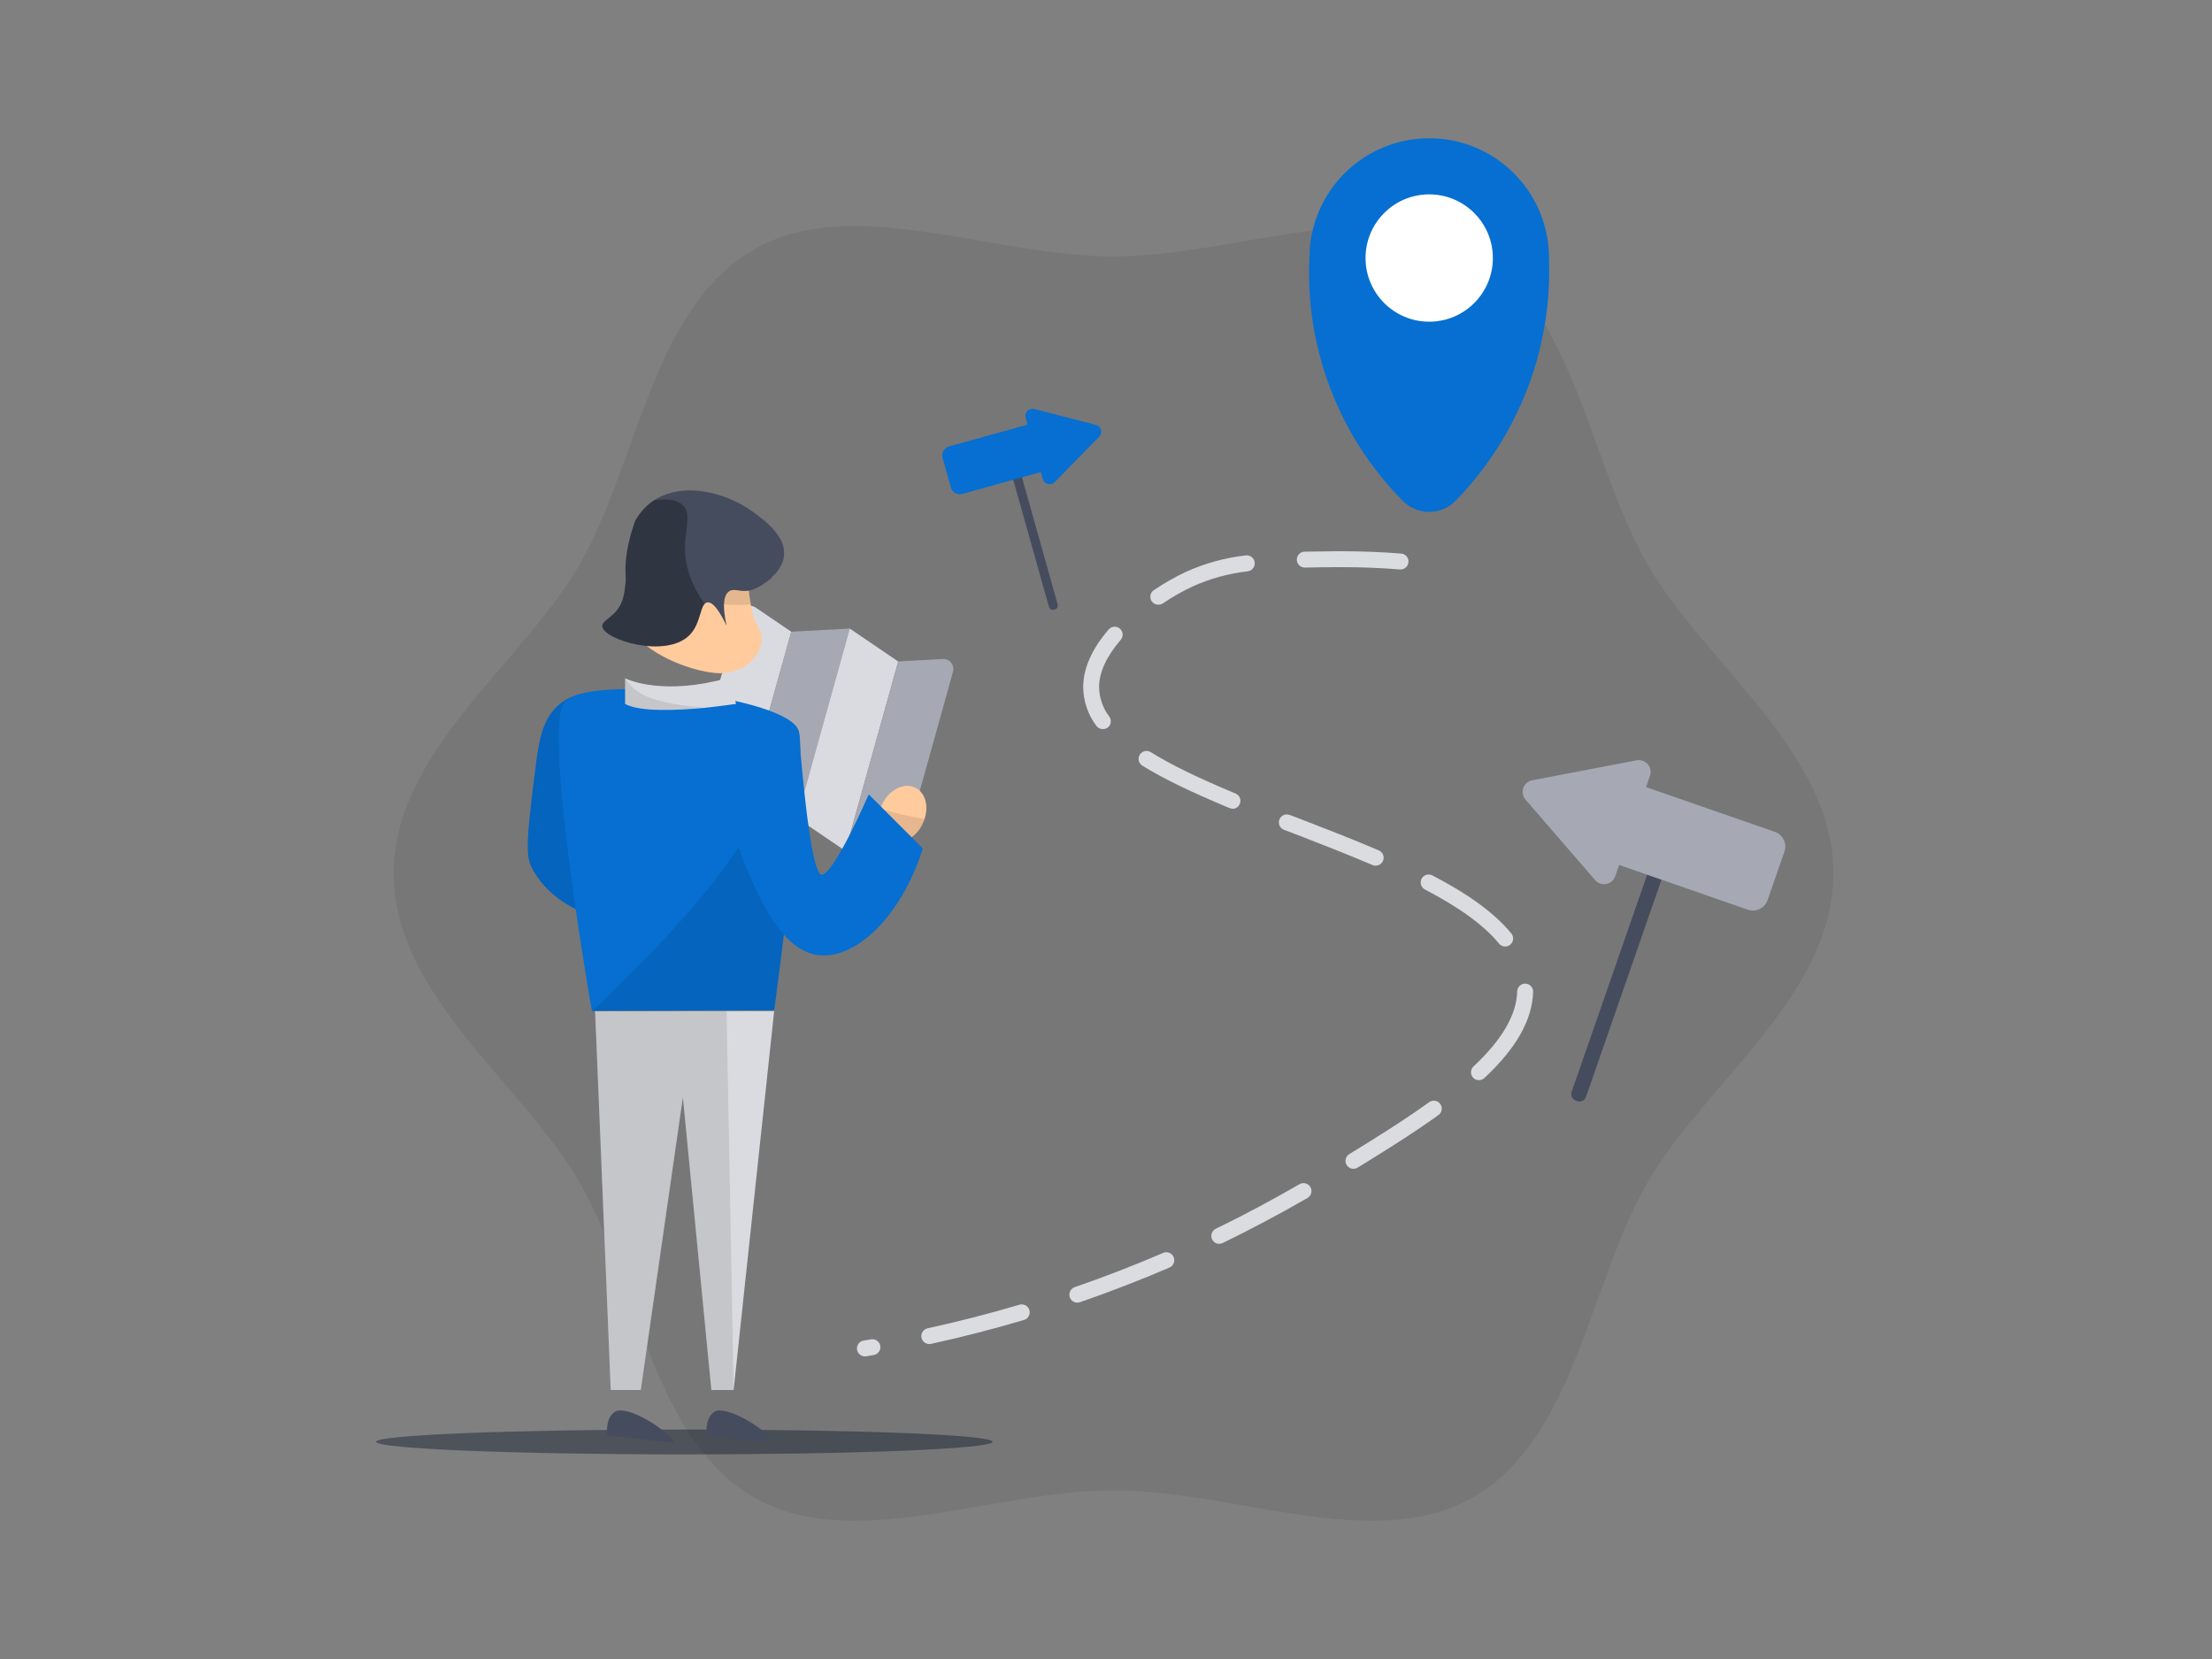 <svg xmlns="http://www.w3.org/2000/svg" width="800" height="600" fill="none" viewBox="0 0 800 600">
    <rect x="0" y="0" width="800" height="600" fill="#808080" stroke="none"/>
    <path d="M142.377 315.889C142.377 359.876 188.896 391.867 209.514 427.462C230.696 464.196 235.876 520.155 272.495 541.429C308.078 562.035 358.742 539.012 402.729 539.012C446.716 539.012 497.379 562.035 532.962 541.429C569.582 520.236 574.762 464.162 595.955 427.462C616.561 391.879 663.081 359.991 663.081 315.889C663.081 271.787 616.446 239.911 595.955 204.305C574.762 167.57 569.582 111.496 532.962 90.338C497.379 69.731 446.716 92.755 402.729 92.755C358.742 92.755 308.078 69.731 272.495 90.338C235.761 111.531 230.696 167.605 209.514 204.305C188.896 239.991 142.377 271.891 142.377 315.889Z" fill="black" opacity="0.07"/>
    <path d="M267.075 296.975L252.006 286.729C251.293 286.242 250.749 285.544 250.452 284.733C250.155 283.922 250.119 283.038 250.348 282.205L267.098 222.102C267.275 221.47 267.599 220.889 268.045 220.407C268.491 219.926 269.045 219.557 269.662 219.332C270.278 219.107 270.939 219.032 271.591 219.113C272.242 219.195 272.864 219.43 273.407 219.8L286.173 228.48L267.075 296.975Z" fill="#DADBE0"/>
    <path d="M267.072 296.975L288.231 295.847L307.329 227.328L286.17 228.468L267.072 296.975Z" fill="#A6A9B3"/>
    <path d="M305.753 307.75L288.232 295.847L307.331 227.328L324.852 239.243L305.753 307.75Z" fill="#DADBE0"/>
    <path d="M305.754 307.75L324.334 306.76C325.085 306.72 325.805 306.445 326.391 305.974C326.978 305.503 327.402 304.86 327.603 304.135L344.664 242.95C344.822 242.397 344.846 241.814 344.734 241.25C344.622 240.685 344.376 240.156 344.018 239.706C343.66 239.255 343.2 238.897 342.675 238.66C342.151 238.424 341.578 238.316 341.003 238.345L324.887 239.209L305.754 307.75Z" fill="#A6A9B3"/>
    <path d="M215.226 331.695C209.792 329.899 197.417 324.868 191.926 312.953C189.831 308.418 191.108 298.184 193.652 277.727C194.942 267.366 196.358 259.17 202.943 254.231C204.267 253.242 205.719 252.437 207.259 251.837C209.923 278.46 212.578 305.079 215.226 331.695Z" fill="#066FD1" style="fill: #066FD1; fill: #066FD1;"/>
    <path d="M215.226 331.695C209.792 329.899 197.417 324.868 191.926 312.953C189.831 308.418 191.108 298.184 193.652 277.727C194.942 267.366 196.358 259.17 202.943 254.231C204.267 253.242 205.719 252.437 207.259 251.837C209.923 278.46 212.578 305.079 215.226 331.695Z" fill="black" opacity="0.1"/>
    <path d="M287.369 302.846C284.595 331.626 280.002 365.378 280.002 365.378L214.062 365.666C214.062 365.666 196.38 265.214 203.92 254.255C211.46 243.295 285.827 251.849 288.924 264.535C290.086 269.358 289.108 285.141 287.369 302.846Z" fill="#066FD1" style="fill: #066FD1; fill: #066FD1;"/>
    <path d="M136 521.44C136 523.929 185.934 526 247.5 526C309.066 526 359 524.009 359 521.44C359 518.872 309.055 517 247.5 517C185.945 517 136 518.991 136 521.44Z" fill="#1D2535" opacity="0.5"/>
    <path d="M317.796 295.709C317.852 294.615 318.057 293.535 318.406 292.497C318.599 291.893 318.837 291.304 319.12 290.736C321.629 285.567 326.982 282.884 331 284.865C334.649 286.591 335.95 291.472 334.373 296.181C334.191 296.758 333.964 297.32 333.694 297.861C333.454 298.415 333.173 298.95 332.853 299.462C330.136 303.652 325.463 305.597 321.813 303.871C319.039 302.386 317.635 299.22 317.796 295.709Z" fill="#FFCB9D" style="fill: #FFCB9D; fill: #FFCB9D;"/>
    <path d="M317.796 295.709C317.852 294.615 318.057 293.535 318.406 292.497C323.637 294.092 328.972 295.323 334.373 296.181C334.191 296.758 333.964 297.32 333.694 297.861C333.454 298.415 333.173 298.95 332.853 299.462C330.136 303.652 325.463 305.597 321.813 303.871C319.039 302.386 317.635 299.22 317.796 295.709Z" fill="black" opacity="0.1"/>
    <path d="M560.212 93.319C560.212 81.83 555.648 70.812 547.525 62.688C539.401 54.564 528.382 50 516.893 50C505.404 50 494.386 54.564 486.262 62.688C478.138 70.812 473.574 81.83 473.574 93.319C472.814 109.49 475.42 125.642 481.226 140.754C487.032 155.865 495.912 169.607 507.304 181.108C508.551 182.382 510.039 183.393 511.682 184.084C513.324 184.774 515.088 185.13 516.87 185.13C518.652 185.13 520.416 184.774 522.059 184.084C523.702 183.393 525.19 182.382 526.437 181.108C537.727 169.534 546.545 155.783 552.351 140.693C558.158 125.602 560.833 109.488 560.212 93.331V93.319Z" fill="#066FD1" style="fill: #066FD1; fill: #066FD1;"/>
    <path d="M516.891 116.343C529.607 116.343 539.915 106.035 539.915 93.319C539.915 80.603 529.607 70.295 516.891 70.295C504.175 70.295 493.867 80.603 493.867 93.319C493.867 106.035 504.175 116.343 516.891 116.343Z" fill="white"/>
    <path d="M313.051 490.558C312.288 490.621 311.531 490.378 310.947 489.882C310.363 489.387 310 488.68 309.937 487.916C309.875 487.153 310.118 486.396 310.613 485.812C311.109 485.228 311.816 484.865 312.579 484.802L314.882 484.411C315.263 484.324 315.658 484.315 316.042 484.386C316.426 484.457 316.792 484.605 317.118 484.822C317.443 485.038 317.721 485.319 317.934 485.646C318.147 485.974 318.292 486.342 318.358 486.727C318.425 487.112 318.412 487.507 318.321 487.887C318.23 488.267 318.063 488.624 317.829 488.938C317.595 489.251 317.3 489.513 316.962 489.709C316.623 489.904 316.248 490.029 315.86 490.075L313.558 490.478C313.393 490.523 313.223 490.55 313.051 490.558ZM336.075 486.092C335.368 486.088 334.687 485.823 334.162 485.349C333.637 484.875 333.305 484.224 333.23 483.521C333.154 482.817 333.341 482.111 333.753 481.536C334.165 480.962 334.775 480.559 335.465 480.405C346.631 477.964 357.809 475.086 368.711 471.863C369.444 471.648 370.232 471.732 370.902 472.098C371.573 472.464 372.07 473.082 372.286 473.814C372.501 474.547 372.416 475.335 372.05 476.006C371.684 476.676 371.067 477.173 370.334 477.389C359.317 480.647 347.99 483.559 336.697 486.034C336.496 486.081 336.292 486.112 336.087 486.126L336.075 486.092ZM389.605 471.126C388.929 471.117 388.277 470.871 387.764 470.431C387.25 469.99 386.907 469.384 386.795 468.717C386.683 468.05 386.808 467.365 387.149 466.78C387.49 466.196 388.025 465.75 388.661 465.52C399.471 461.79 410.234 457.623 420.664 453.122C421.366 452.816 422.161 452.803 422.873 453.083C423.586 453.364 424.158 453.916 424.463 454.618C424.768 455.32 424.782 456.115 424.501 456.828C424.221 457.54 423.669 458.112 422.966 458.417C412.399 462.964 401.497 467.189 390.572 470.965C390.263 471.062 389.94 471.109 389.617 471.103L389.605 471.126ZM440.971 449.864C440.32 449.864 439.687 449.643 439.178 449.237C438.668 448.831 438.311 448.265 438.166 447.63C438.02 446.995 438.094 446.329 438.376 445.742C438.657 445.154 439.13 444.68 439.716 444.396C449.962 439.411 460.15 433.966 469.981 428.279C470.64 427.894 471.426 427.788 472.164 427.982C472.902 428.176 473.533 428.656 473.918 429.315C474.303 429.975 474.409 430.76 474.215 431.498C474.021 432.237 473.541 432.868 472.882 433.252C462.936 438.997 452.575 444.511 442.214 449.553C441.829 449.737 441.409 449.835 440.982 449.841L440.971 449.864ZM489.505 422.719C488.878 422.719 488.268 422.515 487.768 422.137C487.268 421.759 486.905 421.228 486.734 420.625C486.564 420.021 486.595 419.379 486.822 418.795C487.05 418.211 487.463 417.717 487.997 417.389C497.045 411.852 507.567 405.313 516.776 398.682C517.082 398.442 517.433 398.267 517.808 398.166C518.184 398.065 518.576 398.041 518.96 398.096C519.345 398.151 519.714 398.283 520.047 398.485C520.379 398.686 520.667 398.953 520.893 399.269C521.12 399.585 521.28 399.943 521.364 400.322C521.448 400.702 521.454 401.094 521.383 401.476C521.311 401.858 521.163 402.222 520.947 402.545C520.731 402.868 520.452 403.144 520.126 403.356C510.721 410.102 500.119 416.71 490.99 422.293C490.544 422.558 490.035 422.697 489.516 422.696L489.505 422.719ZM534.885 390.67C534.308 390.669 533.746 390.495 533.269 390.171C532.793 389.847 532.425 389.387 532.213 388.851C532.001 388.316 531.955 387.729 532.08 387.166C532.205 386.604 532.497 386.092 532.916 385.697C543.277 375.958 548.469 367.082 548.722 358.54C548.745 357.777 549.07 357.054 549.626 356.531C550.182 356.007 550.923 355.726 551.686 355.749C552.449 355.772 553.172 356.097 553.696 356.653C554.219 357.209 554.501 357.95 554.478 358.713C554.178 368.867 548.411 379.066 536.842 389.899C536.311 390.385 535.616 390.653 534.896 390.647L534.885 390.67ZM544.37 342.32C543.946 342.32 543.526 342.227 543.142 342.045C542.758 341.864 542.419 341.6 542.149 341.273C536.738 334.688 527.977 328.287 515.36 321.703C514.683 321.35 514.173 320.742 513.943 320.014C513.713 319.285 513.782 318.495 514.134 317.817C514.487 317.14 515.095 316.63 515.823 316.4C516.552 316.17 517.342 316.239 518.02 316.591C531.339 323.498 540.686 330.406 546.592 337.6C546.939 338.022 547.159 338.533 547.227 339.074C547.295 339.616 547.207 340.165 546.974 340.659C546.741 341.153 546.373 341.57 545.912 341.862C545.451 342.154 544.916 342.309 544.37 342.309V342.32ZM497.552 313.092C497.156 313.092 496.765 313.013 496.4 312.861C487.087 308.878 477.107 305.01 467.471 301.269L464.363 300.118C463.65 299.843 463.076 299.296 462.766 298.598C462.456 297.9 462.436 297.107 462.711 296.394C462.986 295.681 463.533 295.106 464.231 294.797C464.929 294.487 465.722 294.467 466.435 294.742L469.543 295.893C479.236 299.646 489.252 303.537 498.668 307.554C499.28 307.815 499.783 308.28 500.091 308.87C500.4 309.46 500.494 310.138 500.358 310.789C500.222 311.441 499.865 312.025 499.347 312.443C498.829 312.86 498.182 313.086 497.517 313.08L497.552 313.092ZM445.748 292.462C445.373 292.463 445.001 292.389 444.655 292.244C430.841 286.488 420.802 281.664 413.147 276.91C412.498 276.507 412.036 275.863 411.862 275.119C411.688 274.375 411.817 273.593 412.22 272.944C412.623 272.295 413.267 271.833 414.011 271.659C414.755 271.486 415.537 271.614 416.186 272.017C423.565 276.622 433.304 281.342 446.842 286.983C447.457 287.237 447.964 287.697 448.278 288.283C448.593 288.87 448.694 289.547 448.565 290.2C448.436 290.852 448.085 291.44 447.571 291.863C447.058 292.286 446.414 292.518 445.748 292.52V292.462ZM398.826 263.683C398.38 263.681 397.94 263.576 397.54 263.377C397.141 263.177 396.793 262.888 396.524 262.532C393.498 258.498 391.826 253.61 391.746 248.568V248.119C391.884 241.534 394.947 234.685 400.864 227.777C401.102 227.468 401.4 227.211 401.74 227.021C402.081 226.83 402.456 226.711 402.844 226.671C403.232 226.63 403.624 226.669 403.997 226.784C404.37 226.9 404.715 227.09 405.011 227.343C405.308 227.596 405.551 227.907 405.724 228.256C405.897 228.606 405.997 228.987 406.018 229.376C406.039 229.766 405.981 230.156 405.847 230.522C405.713 230.888 405.506 231.223 405.238 231.507C400.208 237.39 397.606 243.019 397.502 248.234V248.568C397.567 252.412 398.866 256.133 401.209 259.182C401.651 259.804 401.828 260.576 401.703 261.328C401.578 262.081 401.161 262.754 400.541 263.199C400.047 263.523 399.463 263.684 398.872 263.66L398.826 263.683ZM418.914 218.695C418.296 218.695 417.694 218.497 417.198 218.129C416.701 217.762 416.336 217.244 416.157 216.652C415.977 216.061 415.993 215.428 416.201 214.846C416.41 214.264 416.8 213.765 417.314 213.422C420.965 210.962 424.794 208.777 428.768 206.883C435.66 203.759 442.997 201.727 450.514 200.863C450.892 200.814 451.276 200.839 451.644 200.939C452.012 201.038 452.357 201.209 452.659 201.441C452.961 201.674 453.214 201.963 453.404 202.294C453.594 202.624 453.717 202.989 453.766 203.367C453.815 203.745 453.79 204.128 453.69 204.496C453.591 204.864 453.42 205.209 453.188 205.511C452.955 205.813 452.666 206.066 452.335 206.256C452.005 206.446 451.64 206.57 451.263 206.619C444.329 207.404 437.563 209.272 431.209 212.156C427.496 213.915 423.921 215.95 420.514 218.246C420.048 218.534 419.509 218.682 418.96 218.672L418.914 218.695ZM506.404 205.939H506.174C499.44 205.398 492.579 205.122 485.787 205.122H483.093C479.179 205.122 475.472 205.203 471.949 205.272C471.186 205.287 470.448 204.998 469.897 204.47C469.347 203.941 469.029 203.215 469.014 202.451C468.999 201.688 469.287 200.95 469.816 200.399C470.345 199.849 471.071 199.531 471.834 199.516C475.38 199.447 479.098 199.401 483.035 199.366H485.787C492.694 199.366 499.75 199.654 506.634 200.195C507.398 200.226 508.118 200.558 508.636 201.119C509.154 201.681 509.428 202.425 509.397 203.188C509.367 203.951 509.034 204.671 508.473 205.189C507.912 205.708 507.168 205.982 506.404 205.951V205.939Z" fill="#DADCE0"/>
    <path d="M232.09 189.731C231.503 192.839 230.64 197.662 229.719 203.349C229.558 204.638 229.431 205.79 229.362 206.066C228.587 212.457 228.629 218.922 229.489 225.302C229.638 226.522 229.926 227.777 230.087 228.998C231.1 233.372 244.638 241.661 257.819 243.318C271 244.976 278.46 233.625 274.281 227.017C272.834 224.445 271.907 221.613 271.553 218.683C270.85 214.787 270.465 210.841 270.402 206.883C270.344 204.65 270.252 203.153 270.252 203.153L262.274 192.079L238.238 186.323C237.547 190.433 235.763 192.965 234.439 192.942C233.115 192.919 232.251 190.352 232.136 189.719" fill="#FFCB9D" style="fill: #FFCB9D; fill: #FFCB9D;"/>
    <path d="M232.09 189.731C231.503 192.839 230.64 197.662 229.719 203.349C229.558 204.639 229.431 205.79 229.362 206.066C228.587 212.457 228.629 218.922 229.489 225.302C231.193 225.174 232.858 224.72 234.393 223.967C236.048 223.13 237.526 221.981 238.744 220.582C240.003 219.069 241.01 217.363 241.726 215.529C242.272 214.408 242.748 213.254 243.153 212.075C251.647 217.338 261.649 219.63 271.587 218.591C270.884 214.695 270.499 210.749 270.436 206.791C270.436 204.558 270.287 203.061 270.287 203.061L262.309 191.987L238.272 186.231C237.581 190.352 235.797 192.885 234.473 192.862C233.149 192.839 232.251 190.41 232.102 189.777" fill="black" opacity="0.1"/>
    <path d="M227.922 194.197C226.924 197.724 226.352 201.356 226.218 205.018C226.137 207.816 226.529 208.645 226.149 211.5C226.012 213.374 225.669 215.227 225.124 217.025C223.052 223.173 217.665 224.094 217.826 226.5C218.148 231.311 240.849 238.368 249.426 229.631C253.743 225.199 253.006 218.384 255.792 217.866C258.094 217.532 260.707 221.998 262.78 226.327C260.949 217.912 262.1 214.942 263.7 213.848C265.807 212.432 268.305 214.815 272.749 213.054C274.903 212.115 276.899 210.85 278.666 209.301C278.767 209.256 278.856 209.19 278.928 209.106C279 209.022 279.052 208.924 279.08 208.817C279.46 208.46 279.875 207.965 280.232 207.666C280.236 207.648 280.243 207.63 280.254 207.615C280.265 207.6 280.279 207.587 280.295 207.577C280.312 207.567 280.33 207.561 280.348 207.558C280.367 207.556 280.386 207.557 280.404 207.563C281.377 206.45 282.177 205.196 282.776 203.844L283.052 203.315C283.567 201.782 283.713 200.149 283.479 198.549C283.245 196.949 282.637 195.426 281.705 194.105C279.149 189.949 274.591 186.795 272.196 185.034C262.987 178.403 247.699 173.856 236.51 180.936C233.711 182.843 231.387 185.368 229.718 188.315C229.119 190.237 228.336 192.275 227.864 194.22" fill="#454C5E"/>
    <path d="M215.225 365.666L220.877 502.726H231.744L246.974 396.84L257.277 502.726H265.324L279.99 365.666H215.225Z" fill="#DADBE0"/>
    <path d="M244.015 521.836L219.598 519.108C219.598 519.108 218.758 512.638 222.568 510.485C226.379 508.332 240.066 515.804 244.015 521.836Z" fill="#454C5E"/>
    <path d="M279.988 521.836L255.583 519.108C255.583 519.108 254.731 512.638 258.542 510.485C262.352 508.332 276.04 515.804 279.988 521.836Z" fill="#454C5E"/>
    <path d="M266.21 254.565C266.21 254.565 261.329 255.291 254.86 256.004C245.086 256.868 231.583 257.581 226.08 254.565V245.229L226.218 245.367C227.657 246.093 240.447 251.549 263.148 245.229C263.781 245.126 266.21 254.565 266.21 254.565Z" fill="#DADBE0"/>
    <path d="M215.225 365.378L262.78 365.666L265.324 502.726H257.277L246.974 396.84L231.744 502.726H220.877L215.225 365.378Z" fill="black" opacity="0.1"/>
    <path d="M254.86 255.901C245.086 256.764 231.583 257.489 226.08 254.473V245.126C226.218 245.275 226.218 245.563 226.506 245.851C227.344 247.052 228.309 248.16 229.384 249.155C231.271 250.669 233.411 251.838 235.704 252.608C242.646 255.049 253.57 255.901 254.86 255.901Z" fill="black" opacity="0.1"/>
    <path d="M287.37 302.846C284.596 331.626 280.002 365.378 280.002 365.378L214.062 365.666C214.062 365.666 268.099 316.522 275.455 289.285C278.874 276.599 283.444 287.535 287.37 302.846Z" fill="black" opacity="0.1"/>
    <path d="M270.331 314.83C275.177 325.939 282.89 343.609 295.772 345.417C309.068 347.27 325.829 331.925 333.761 306.864L314.191 287.293C314.191 287.293 301.942 315.578 297.315 316.372C292.687 317.167 288.911 264.569 288.911 264.569C287.26 262.374 285.036 260.676 282.483 259.661C279.931 258.645 277.149 258.352 274.441 258.813C267.534 260.218 262.33 267.182 262.871 275.264C262.402 288.842 264.95 302.355 270.331 314.83Z" fill="#066FD1" style="fill: #066FD1; fill: #066FD1;"/>
    <path d="M254.859 218.372C253.109 220.111 253.179 225.774 249.426 229.631C240.838 238.357 218.16 231.312 217.826 226.5C217.688 224.404 221.763 223.437 224.18 219.132C224.56 218.457 224.877 217.748 225.124 217.014C225.675 215.221 226.019 213.371 226.149 211.5C226.54 208.645 226.149 207.804 226.218 205.019C226.358 201.357 226.93 197.725 227.922 194.197C228.394 192.24 229.176 190.214 229.786 188.292C231.445 185.34 233.766 182.815 236.567 180.913H236.636C240.147 180.395 244.809 180.28 247.227 183.042C250.278 186.496 247.4 191.907 247.768 199.665C247.987 204.201 249.368 210.671 254.859 218.372Z" fill="black" opacity="0.3"/>
    <path d="M365.677 164.181L365.39 164.262C364.596 164.485 364.134 165.309 364.357 166.102L379.37 219.48C379.593 220.274 380.417 220.736 381.211 220.513L381.498 220.432C382.291 220.209 382.754 219.385 382.53 218.591L367.518 165.213C367.295 164.42 366.471 163.958 365.677 164.181Z" fill="#454C5E"/>
    <path d="M396.341 153.664L374.042 147.908C373.607 147.798 373.151 147.803 372.718 147.924C372.286 148.045 371.893 148.277 371.578 148.598C371.264 148.918 371.039 149.315 370.926 149.75C370.813 150.184 370.816 150.641 370.934 151.074L371.636 153.572L343.214 161.469C342.362 161.718 341.643 162.293 341.212 163.068C340.781 163.844 340.673 164.759 340.911 165.613L343.893 176.331C344.139 177.184 344.713 177.906 345.49 178.337C346.267 178.768 347.182 178.875 348.037 178.633L376.448 170.736L377.139 173.234C377.256 173.669 377.485 174.066 377.803 174.385C378.122 174.703 378.519 174.932 378.954 175.049C379.389 175.166 379.847 175.166 380.282 175.049C380.717 174.933 381.114 174.704 381.433 174.385L397.55 157.935C397.869 157.615 398.097 157.215 398.211 156.778C398.324 156.34 398.319 155.88 398.196 155.445C398.073 155.01 397.836 154.616 397.51 154.303C397.184 153.99 396.78 153.769 396.341 153.664Z" fill="#066FD1" style="fill: #066FD1; fill: #066FD1;"/>
    <path d="M569.932 398.077L570.433 398.251C571.73 398.702 573.147 398.016 573.598 396.718L604.104 308.969C604.555 307.672 603.869 306.255 602.572 305.804L602.071 305.63C600.774 305.179 599.357 305.865 598.906 307.162L568.4 394.912C567.949 396.209 568.635 397.626 569.932 398.077Z" fill="#454C5E"/>
    <path d="M641.878 300.843L595.324 284.669L596.74 280.571C596.985 279.863 597.04 279.103 596.899 278.367C596.758 277.631 596.426 276.945 595.936 276.379C595.446 275.812 594.816 275.384 594.108 275.137C593.401 274.891 592.641 274.836 591.905 274.976L554.146 282.194C553.412 282.338 552.728 282.672 552.163 283.162C551.597 283.653 551.171 284.283 550.925 284.99C550.679 285.697 550.623 286.456 550.762 287.191C550.901 287.927 551.23 288.613 551.717 289.181L576.905 318.306C577.394 318.874 578.024 319.302 578.731 319.548C579.439 319.794 580.199 319.849 580.934 319.708C581.67 319.567 582.355 319.234 582.921 318.743C583.487 318.253 583.913 317.622 584.157 316.913L585.585 312.827L632.116 329.001C632.812 329.245 633.549 329.349 634.286 329.307C635.022 329.265 635.743 329.078 636.407 328.758C637.071 328.437 637.665 327.988 638.156 327.437C638.646 326.886 639.023 326.244 639.265 325.547L645.366 308.003C645.61 307.304 645.714 306.564 645.671 305.825C645.628 305.085 645.439 304.362 645.114 303.696C644.79 303.03 644.337 302.435 643.782 301.946C643.226 301.456 642.579 301.081 641.878 300.843Z" fill="#A6A9B3"/>
</svg>

